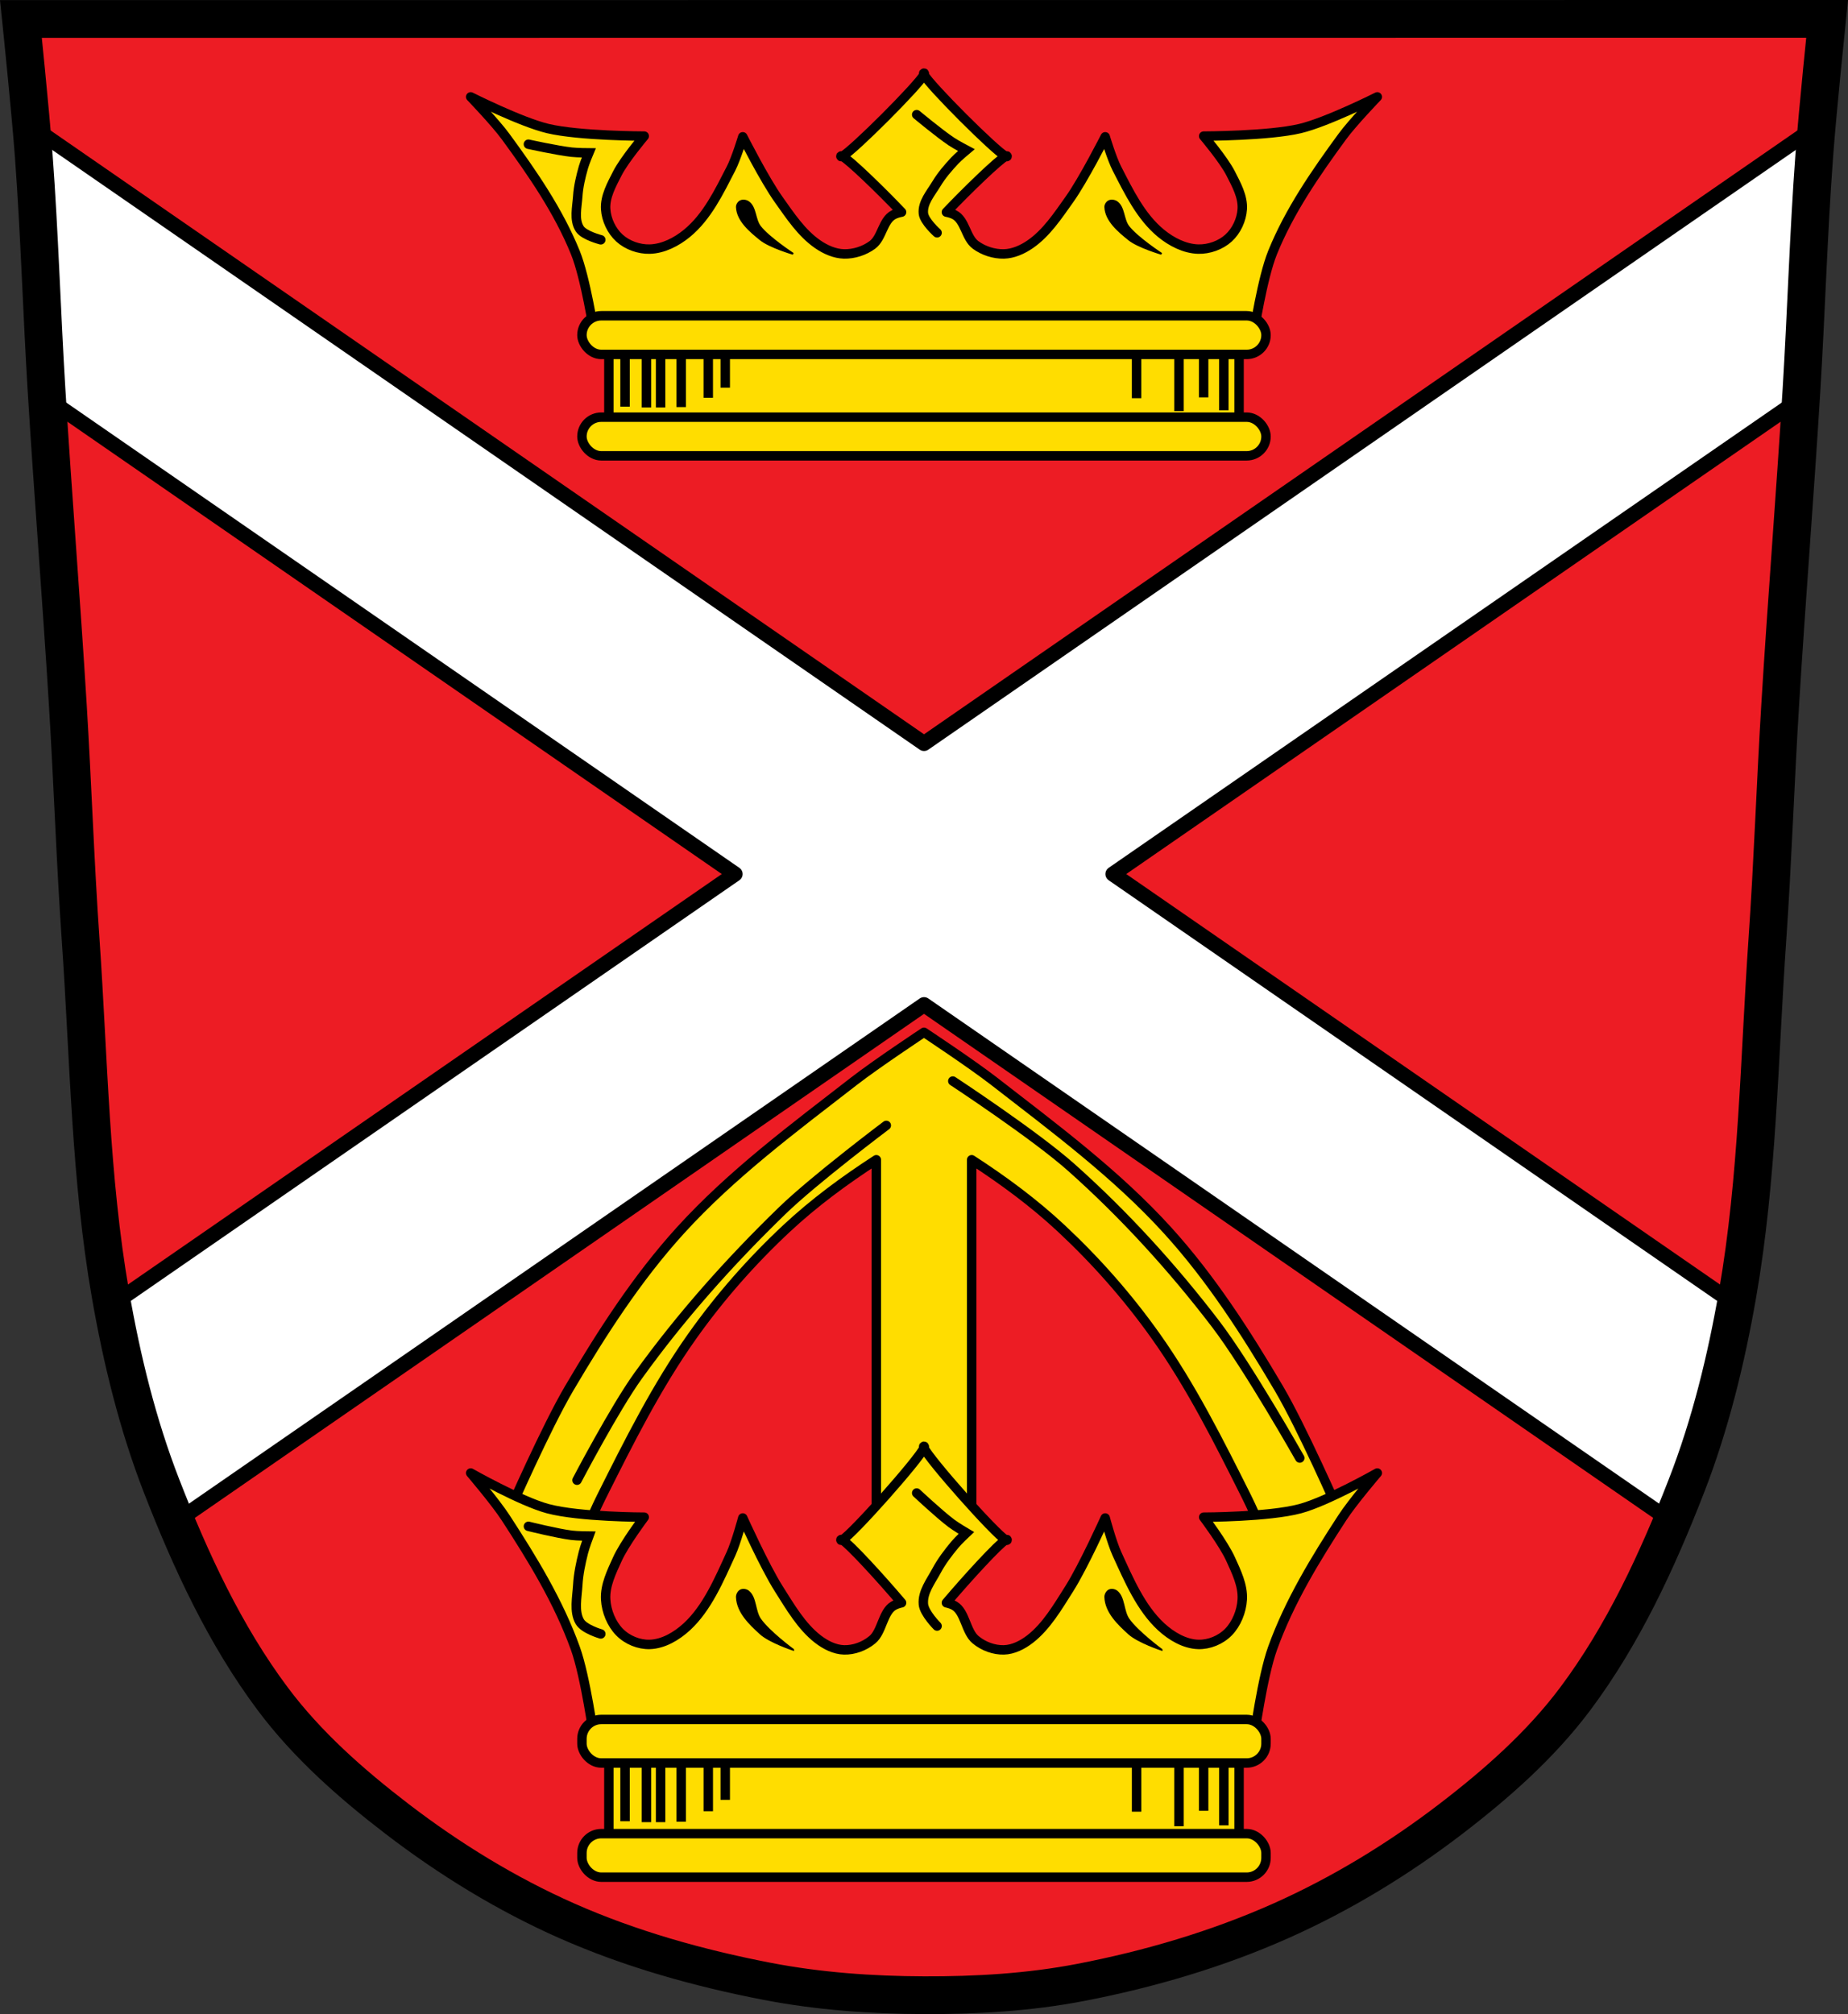 <?xml version="1.0" encoding="UTF-8" standalone="no"?>
<svg
   xmlns:dc="http://purl.org/dc/elements/1.1/"
   xmlns:cc="http://creativecommons.org/ns#"
   xmlns:rdf="http://www.w3.org/1999/02/22-rdf-syntax-ns#"
   xmlns:svg="http://www.w3.org/2000/svg"
   xmlns="http://www.w3.org/2000/svg"
   xmlns:sodipodi="http://sodipodi.sourceforge.net/DTD/sodipodi-0.dtd"
   xmlns:inkscape="http://www.inkscape.org/namespaces/inkscape"
   viewBox="0 0 979.306 1067.1"
   version="1.1"
   id="svg1303"
   sodipodi:docname="DEU_Pfakofen_COA.svg"
   inkscape:version="0.92.5 (2060ec1f9f, 2020-04-08)"
   width="979.306"
   height="1067.1">
  <rect x="0" y="0" width="979.306" height="1067.1" fill="#333333" stroke="none"/>
  <defs
     id="defs1307" />
  <sodipodi:namedview
     pagecolor="#ffffff"
     bordercolor="#666666"
     borderopacity="1"
     objecttolerance="10"
     gridtolerance="10"
     guidetolerance="10"
     inkscape:pageopacity="0"
     inkscape:pageshadow="2"
     inkscape:window-width="1920"
     inkscape:window-height="1046"
     id="namedview1305"
     showgrid="false"
     inkscape:zoom="0.74313591"
     inkscape:cx="489.65322"
     inkscape:cy="533.54971"
     inkscape:window-x="-11"
     inkscape:window-y="-11"
     inkscape:window-maximized="1"
     inkscape:current-layer="svg1303"
     fit-margin-top="0"
     fit-margin-left="0"
     fit-margin-right="0"
     fit-margin-bottom="0" />
  <path
     style="fill:#ed1c24;fill-opacity:1"
     inkscape:connector-curvature="0"
     id="path1187"
     d="m 11.09,10.059 c 0,0 4.995,48.18 6.784,72.32 3.067,41.38 4.256,82.87 6.784,124.29 3.405,55.766 7.902,111.49 11.307,167.25 2.529,41.41 3.91,82.9 6.784,124.29 4.346,62.59 5.02,125.75 15.786,187.56 6.02,34.562 14.418,68.979 27.14,101.67 15.355,39.473 33.473,78.71 58.839,112.63 18.288,24.456 41.648,45.04 65.884,63.62 27.747,21.272 57.962,39.816 89.93,53.968 33.818,14.97 69.917,25.08 106.24,32.09 27.334,5.278 55.35,7.255 83.19,7.349 27.662,0.094 55.55,-1.52 82.71,-6.741 36.46,-7.01 72.54,-17.626 106.46,-32.746 31.934,-14.235 62.23,-32.696 89.98,-53.968 24.24,-18.58 47.595,-39.17 65.884,-63.62 25.365,-33.919 43.484,-73.16 58.839,-112.63 12.718,-32.695 21.12,-67.16 27.14,-101.72 10.762,-61.814 11.44,-124.97 15.786,-187.56 2.874,-41.39 4.256,-82.87 6.784,-124.29 3.405,-55.766 7.902,-111.44 11.307,-167.21 2.529,-41.41 3.717,-82.909 6.784,-124.29 1.79,-24.14 6.784,-72.32 6.784,-72.32"
     sodipodi:nodetypes="cccccsccccccccccccccccc" />
  <path
     style="fill:#ffdd00;stroke:#000000;stroke-width:5;stroke-linejoin:round;fill-opacity:1"
     inkscape:connector-curvature="0"
     id="path1189"
     d="m 489.636,546.928 c 0,0 -25.11,16.619 -37,25.844 -32.03,24.857 -64.967,49.26 -92.22,79.28 -22.858,25.18 -41.464,54.15 -58.75,83.44 -12.285,20.816 -31.719,65.19 -31.719,65.19 l 34.06,25.875 c 0,0 9.233,-22.601 14.688,-33.5 14.598,-29.17 29.31,-58.58 48.19,-85.19 14.615,-20.597 31.447,-39.733 49.906,-56.969 14.604,-13.637 30.817,-25.571 47.594,-36.438 v 204.44 h 50.53 v -204.44 c 16.769,10.863 32.965,22.807 47.563,36.438 18.459,17.236 35.32,36.37 49.938,56.969 18.876,26.603 33.589,56.02 48.19,85.19 5.454,10.899 14.688,33.5 14.688,33.5 l 34.06,-25.875 c 0,0 -19.433,-44.37 -31.719,-65.19 -17.286,-29.29 -35.892,-58.26 -58.75,-83.44 -27.25,-30.02 -60.19,-54.42 -92.22,-79.28 -11.888,-9.225 -37.03,-25.844 -37.03,-25.844 z" />
  <path
     style="fill:none;stroke:#000000;stroke-width:5;stroke-linecap:round"
     d="m 305.776,784.238 c 0,0 19.86,-37.906 32.31,-55.22 22.605,-31.437 48.566,-60.58 76.37,-87.53 17.08,-16.561 55.22,-45.23 55.22,-45.23"
     id="path1191"
     inkscape:connector-curvature="0" />
  <path
     style="fill:none;stroke:#000000;stroke-width:5;stroke-linecap:round"
     d="m 688.786,772.488 c 0,0 -27.65,-48.855 -44.646,-71.08 -22.812,-29.832 -48.33,-57.844 -76.37,-82.83 -19.357,-17.251 -62.857,-45.821 -62.857,-45.821"
     id="path1193"
     inkscape:connector-curvature="0" />
  <path
     d="m 16.601,66.928 c 0.495,5.623 0.952,11.02 1.281,15.469 3.067,41.38 4.253,82.87 6.781,124.28 0.09,1.48 0.189,2.958 0.281,4.438 l 364.59,251.97 -330.03,228.09 c 5.944,32.747 14.1,65.29 26.16,96.28 2.446,6.289 4.989,12.556 7.594,18.813 l 396.41,-273.97 396.37,273.94 c 2.607,-6.261 5.146,-12.551 7.594,-18.844 12.05,-30.967 20.21,-63.5 26.16,-96.22 l -330,-228.09 364.56,-251.94 c 0.093,-1.5 0.19,-3 0.281,-4.5 2.529,-41.41 3.714,-82.934 6.781,-124.31 0.329,-4.436 0.787,-9.795 1.281,-15.406 L 489.665,393.898 16.605,66.928 Z"
     id="path1199"
     inkscape:connector-curvature="0"
     style="fill:#ffffff;stroke:#000000;stroke-width:8;stroke-linejoin:round" />
  <path
     d="m 11.09,10.059 c 0,0 4.995,48.18 6.784,72.32 3.067,41.38 4.256,82.87 6.784,124.29 3.405,55.766 7.902,111.49 11.307,167.25 2.529,41.41 3.91,82.9 6.784,124.29 4.346,62.59 5.02,125.75 15.786,187.56 6.02,34.562 14.418,68.979 27.14,101.67 15.355,39.473 33.473,78.71 58.839,112.63 18.288,24.456 41.648,45.04 65.884,63.62 27.747,21.272 57.962,39.816 89.93,53.968 33.818,14.97 69.917,25.08 106.24,32.09 27.334,5.278 55.35,7.255 83.19,7.349 27.662,0.094 55.55,-1.52 82.71,-6.741 36.46,-7.01 72.54,-17.626 106.46,-32.746 31.934,-14.235 62.23,-32.696 89.98,-53.968 24.24,-18.58 47.595,-39.17 65.884,-63.62 25.365,-33.919 43.484,-73.16 58.839,-112.63 12.718,-32.695 21.12,-67.16 27.14,-101.72 10.762,-61.814 11.44,-124.97 15.786,-187.56 2.874,-41.39 4.256,-82.87 6.784,-124.29 3.405,-55.766 7.902,-111.44 11.307,-167.21 2.529,-41.41 3.717,-82.909 6.784,-124.29 1.79,-24.14 6.784,-72.32 6.784,-72.32 z"
     id="path1201"
     inkscape:connector-curvature="0"
     style="fill:none;stroke:#000000;stroke-width:20"
     sodipodi:nodetypes="cccccscccccccccccccccccc" />
  <path
     style="fill:#ffdd00;stroke:#000000;stroke-width:5;stroke-linejoin:round;fill-opacity:1"
     inkscape:connector-curvature="0"
     id="path1203"
     d="m 322.666,176.578 h 333.95 v 56.929 h -333.95 z" />
  <path
     style="fill:#ffdd00;stroke:#000000;stroke-width:5;stroke-linecap:square;fill-opacity:1"
     d="m 331.226,212.958 v -31.05"
     id="path1205"
     inkscape:connector-curvature="0" />
  <path
     style="fill:#ffdd00;stroke:#000000;stroke-width:5;stroke-linecap:square;fill-opacity:1"
     d="m 342.566,213.388 v -31.05"
     id="path1207"
     inkscape:connector-curvature="0" />
  <path
     style="fill:#ffdd00;stroke:#000000;stroke-width:5;stroke-linecap:square;fill-opacity:1"
     d="m 350.066,213.388 v -31.904"
     id="path1209"
     inkscape:connector-curvature="0" />
  <path
     style="fill:#ffdd00;stroke:#000000;stroke-width:5;stroke-linecap:square;fill-opacity:1"
     d="m 360.986,213.178 v -31.904"
     id="path1211"
     inkscape:connector-curvature="0" />
  <path
     style="fill:#ffdd00;stroke:#000000;stroke-width:5;stroke-linecap:square;fill-opacity:1"
     d="m 375.326,208.248 v -27.19"
     id="path1213"
     inkscape:connector-curvature="0" />
  <path
     style="fill:#ffdd00;stroke:#000000;stroke-width:5;stroke-linecap:square;fill-opacity:1"
     d="m 384.326,202.898 v -21.412"
     id="path1215"
     inkscape:connector-curvature="0" />
  <path
     style="fill:#ffdd00;stroke:#000000;stroke-width:5;stroke-linecap:square;fill-opacity:1"
     d="m 602.296,208.468 v -27.836"
     id="path1217"
     inkscape:connector-curvature="0" />
  <path
     style="fill:#ffdd00;stroke:#000000;stroke-width:5;stroke-linecap:square;fill-opacity:1"
     d="m 624.786,215.318 v -33.617"
     id="path1219"
     inkscape:connector-curvature="0" />
  <path
     style="fill:#ffdd00;stroke:#000000;stroke-width:5;stroke-linecap:square;fill-opacity:1"
     d="m 637.846,208.038 v -27.836"
     id="path1221"
     inkscape:connector-curvature="0" />
  <path
     style="fill:#ffdd00;stroke:#000000;stroke-width:5;stroke-linecap:square;fill-opacity:1"
     d="m 648.546,214.888 v -33.617"
     id="path1223"
     inkscape:connector-curvature="0" />
  <path
     style="fill:#ffdd00;stroke:#000000;stroke-width:5;stroke-linecap:round;stroke-linejoin:round;fill-opacity:1"
     inkscape:connector-curvature="0"
     id="path1227"
     d="m 489.646,38.738 c -0.278,0 -0.25,0.294 0,0.781 0.25,-0.487 0.278,-0.781 0,-0.781 z m 0,0.781 c -2.87,5.58 -37.701,40.41 -43.28,43.28 3.656,1.88 19.838,17.475 31.406,29.594 -1.557,0.3 -2.988,0.731 -4.188,1.344 -5.833,2.98 -6.06,12.193 -11.344,16.06 -4.223,3.092 -9.736,4.87 -14.969,4.75 -4.927,-0.113 -9.813,-2.303 -13.875,-5.094 -8.671,-5.957 -14.672,-15.185 -20.781,-23.75 -7.406,-10.384 -19,-33.22 -19,-33.22 0,0 -3.485,11.508 -6.219,16.813 -6.34,12.301 -12.652,25.527 -23.344,34.31 -5.519,4.535 -12.579,8.183 -19.719,8.375 -5.695,0.153 -11.846,-2.01 -16.06,-5.844 -4.19,-3.807 -6.949,-9.663 -7.313,-15.313 -0.427,-6.644 3.199,-13.07 6.219,-19 3.676,-7.224 14.219,-19.719 14.219,-19.719 0,0 -34.47,-0.036 -51.09,-4 -14.333,-3.417 -40.875,-16.781 -40.875,-16.781 0,0 13.05,13.569 18.594,21.16 14.08,19.257 27.916,39.24 36.875,61.34 5.443,13.433 9.875,42.34 9.875,42.34 l 159.53,0.906 v 0.188 l 15.344,-0.094 15.313,0.094 v -0.188 l 159.56,-0.906 c 0,0 4.401,-28.911 9.844,-42.34 8.959,-22.11 22.797,-42.09 36.875,-61.34 5.547,-7.587 18.625,-21.16 18.625,-21.16 0,0 -26.542,13.364 -40.875,16.781 -16.623,3.964 -51.12,4 -51.12,4 0,0 10.574,12.494 14.25,19.719 3.02,5.933 6.615,12.356 6.188,19 -0.363,5.649 -3.092,11.506 -7.281,15.313 -4.217,3.832 -10.367,5.997 -16.06,5.844 -7.14,-0.192 -14.2,-3.84 -19.719,-8.375 -10.692,-8.786 -17.04,-22.01 -23.375,-34.31 -2.734,-5.305 -6.188,-16.813 -6.188,-16.813 0,0 -11.594,22.835 -19,33.22 -6.109,8.565 -12.141,17.793 -20.813,23.75 -4.062,2.791 -8.948,4.981 -13.875,5.094 -5.233,0.12 -10.746,-1.658 -14.969,-4.75 -5.285,-3.87 -5.48,-13.08 -11.313,-16.06 -1.197,-0.612 -2.63,-1.044 -4.188,-1.344 11.568,-12.12 27.75,-27.714 31.406,-29.594 -5.58,-2.87 -40.41,-37.701 -43.28,-43.28 z m 43.28,43.28 c 0.487,0.25 0.781,0.278 0.781,0 0,-0.278 -0.294,-0.25 -0.781,0 z m -86.56,0 c -0.487,-0.25 -0.781,-0.278 -0.781,0 0,0.278 0.294,0.25 0.781,0 z" />
  <path
     style="stroke:#000000"
     d="m 420.286,134.478 c 0,0 -12.861,-8.43 -17.505,-14.386 -2.943,-3.774 -2.253,-10.183 -6.137,-12.978 -1.151,-0.828 -2.949,-1.122 -4.225,-0.503 -1.097,0.532 -1.961,1.9 -1.911,3.119 0.289,7.097 7.04,12.756 12.575,17.203 4.883,3.92 17.203,7.545 17.203,7.545 z"
     id="path1231"
     inkscape:connector-curvature="0" />
  <path
     style="stroke:#000000"
     d="m 615.516,134.478 c 0,0 -12.861,-8.43 -17.505,-14.386 -2.943,-3.774 -2.253,-10.183 -6.137,-12.978 -1.151,-0.828 -2.949,-1.122 -4.225,-0.503 -1.097,0.532 -1.961,1.9 -1.911,3.119 0.289,7.097 7.04,12.756 12.575,17.203 4.883,3.92 17.203,7.545 17.203,7.545 z"
     id="path1233"
     inkscape:connector-curvature="0" />
  <path
     style="fill:none;stroke:#000000;stroke-width:5;stroke-linecap:round"
     d="m 496.586,123.338 c 0,0 -6.837,-6.08 -7.256,-10.244 -0.576,-5.725 4,-10.864 6.971,-15.792 2.684,-4.453 6.124,-8.437 9.675,-12.236 1.88,-2.01 6.118,-5.549 6.118,-5.549 0,0 -5.424,-2.853 -7.967,-4.553 -6.435,-4.302 -18.353,-14.227 -18.353,-14.227"
     id="path1235"
     inkscape:connector-curvature="0" />
  <path
     style="fill:none;stroke:#000000;stroke-width:5;stroke-linecap:round"
     d="m 318.376,127.048 c 0,0 -8.866,-2.261 -11.15,-5.767 -3.141,-4.821 -1.435,-11.488 -1.06,-17.23 0.339,-5.188 1.566,-10.307 2.975,-15.312 0.746,-2.65 2.886,-7.739 2.886,-7.739 0,0 -6.129,-0.043 -9.168,-0.385 -7.692,-0.866 -22.837,-4.21 -22.837,-4.21"
     id="path1237"
     inkscape:connector-curvature="0" />
  <rect
     style="fill:#ffdd00;stroke:#000000;stroke-width:5;stroke-linecap:round;stroke-linejoin:round;fill-opacity:1"
     width="362.51"
     height="20.487"
     x="308.386"
     y="167.298"
     rx="10.244"
     ry="10.243"
     id="rect1241" />
  <rect
     style="fill:#ffdd00;stroke:#000000;stroke-width:5;stroke-linecap:round;stroke-linejoin:round;fill-opacity:1"
     width="362.51"
     height="20.487"
     x="308.386"
     y="221.018"
     rx="10.244"
     ry="10.243"
     id="rect1243" />
  <path
     d="m 322.666,921.457 h 333.95 v 64.1 h -333.95 z"
     id="path1249"
     inkscape:connector-curvature="0"
     style="fill:#ffdd00;stroke:#000000;stroke-width:5;stroke-linejoin:round;fill-opacity:1" />
  <path
     style="fill:#ffdd00;stroke:#000000;stroke-width:5;stroke-linecap:square;fill-opacity:1"
     inkscape:connector-curvature="0"
     id="path1251"
     d="M 331.226,962.419 V 927.459" />
  <path
     style="fill:#ffdd00;stroke:#000000;stroke-width:5;stroke-linecap:square;fill-opacity:1"
     inkscape:connector-curvature="0"
     id="path1253"
     d="M 342.566,962.903 V 927.943" />
  <path
     style="fill:#ffdd00;stroke:#000000;stroke-width:5;stroke-linecap:square;fill-opacity:1"
     inkscape:connector-curvature="0"
     id="path1255"
     d="M 350.066,962.903 V 926.981" />
  <path
     style="fill:#ffdd00;stroke:#000000;stroke-width:5;stroke-linecap:square;fill-opacity:1"
     inkscape:connector-curvature="0"
     id="path1257"
     d="M 360.986,962.667 V 926.745" />
  <path
     style="fill:#ffdd00;stroke:#000000;stroke-width:5;stroke-linecap:square;fill-opacity:1"
     inkscape:connector-curvature="0"
     id="path1259"
     d="M 375.336,957.116 V 926.502" />
  <path
     style="fill:#ffdd00;stroke:#000000;stroke-width:5;stroke-linecap:square;fill-opacity:1"
     inkscape:connector-curvature="0"
     id="path1261"
     d="M 384.326,951.092 V 926.983" />
  <path
     style="fill:#ffdd00;stroke:#000000;stroke-width:5;stroke-linecap:square;fill-opacity:1"
     inkscape:connector-curvature="0"
     id="path1263"
     d="M 602.306,957.364 V 926.022" />
  <path
     style="fill:#ffdd00;stroke:#000000;stroke-width:5;stroke-linecap:square;fill-opacity:1"
     inkscape:connector-curvature="0"
     id="path1265"
     d="M 624.786,965.076 V 927.226" />
  <path
     style="fill:#ffdd00;stroke:#000000;stroke-width:5;stroke-linecap:square;fill-opacity:1"
     inkscape:connector-curvature="0"
     id="path1267"
     d="M 637.846,956.879 V 925.538" />
  <path
     style="fill:#ffdd00;stroke:#000000;stroke-width:5;stroke-linecap:square;fill-opacity:1"
     inkscape:connector-curvature="0"
     id="path1269"
     d="M 648.556,964.592 V 926.741" />
  <path
     d="m 489.646,766.258 c -0.278,0 -0.25,0.331 0,0.879 0.25,-0.548 0.278,-0.879 0,-0.879 z m 0,0.879 c -2.87,6.283 -37.701,45.499 -43.28,48.731 3.656,2.117 19.838,19.676 31.406,33.321 -1.557,0.338 -2.988,0.823 -4.188,1.513 -5.833,3.355 -6.06,13.729 -11.344,18.083 -4.223,3.481 -9.736,5.483 -14.969,5.348 -4.927,-0.127 -9.813,-2.593 -13.875,-5.736 -8.672,-6.707 -14.672,-17.097 -20.781,-26.741 -7.406,-11.692 -19,-37.404 -19,-37.404 0,0 -3.485,12.957 -6.219,18.93 -6.34,13.85 -12.652,28.742 -23.344,38.631 -5.518,5.106 -12.579,9.214 -19.719,9.43 -5.695,0.172 -11.846,-2.263 -16.06,-6.58 -4.19,-4.286 -6.949,-10.88 -7.313,-17.242 -0.427,-7.481 3.199,-14.716 6.219,-21.393 3.676,-8.134 14.219,-22.202 14.219,-22.202 0,0 -34.47,-0.041 -51.09,-4.504 -14.333,-3.847 -40.875,-18.894 -40.875,-18.894 0,0 13.05,15.278 18.594,23.825 14.08,21.682 27.916,44.182 36.875,69.065 5.443,15.125 9.875,47.672 9.875,47.672 l 159.53,1.02 v 0.212 l 15.344,-0.106 15.313,0.106 v -0.212 l 159.56,-1.02 c 0,0 4.401,-32.552 9.844,-47.672 8.959,-24.895 22.797,-47.391 36.875,-69.065 5.547,-8.543 18.625,-23.825 18.625,-23.825 0,0 -26.542,15.047 -40.875,18.894 -16.623,4.463 -51.12,4.504 -51.12,4.504 0,0 10.574,14.067 14.25,22.202 3.02,6.68 6.615,13.912 6.188,21.393 -0.363,6.36 -3.092,12.955 -7.281,17.242 -4.217,4.315 -10.367,6.752 -16.06,6.58 -7.14,-0.216 -14.2,-4.324 -19.719,-9.43 -10.692,-9.893 -17.04,-24.782 -23.375,-38.631 -2.734,-5.973 -6.188,-18.93 -6.188,-18.93 0,0 -11.594,25.711 -19,37.404 -6.109,9.644 -12.141,20.034 -20.812,26.741 -4.062,3.143 -8.948,5.608 -13.875,5.736 -5.233,0.135 -10.746,-1.867 -14.969,-5.348 -5.285,-4.357 -5.48,-14.727 -11.313,-18.083 -1.197,-0.689 -2.63,-1.175 -4.188,-1.513 11.568,-13.646 27.75,-31.204 31.406,-33.321 -5.58,-3.231 -40.41,-42.449 -43.28,-48.731 z m 43.28,48.731 c 0.487,0.281 0.781,0.313 0.781,0 0,-0.313 -0.294,-0.281 -0.781,0 z m -86.56,0 c -0.487,-0.281 -0.781,-0.313 -0.781,0 0,0.313 0.294,0.281 0.781,0 z"
     id="path1273"
     inkscape:connector-curvature="0"
     style="fill:#ffdd00;stroke:#000000;stroke-width:5;stroke-linecap:round;stroke-linejoin:round;fill-opacity:1" />
  <path
     style="stroke:#000000;stroke-width:1"
     d="m 420.286,874.055 c 0,0 -12.861,-9.492 -17.505,-16.198 -2.943,-4.249 -2.253,-11.465 -6.137,-14.612 -1.151,-0.932 -2.949,-1.263 -4.225,-0.566 -1.097,0.599 -1.961,2.139 -1.911,3.512 0.289,7.991 7.04,14.362 12.575,19.37 4.883,4.414 17.203,8.495 17.203,8.495 z"
     id="path1277"
     inkscape:connector-curvature="0" />
  <path
     style="stroke:#000000;stroke-width:1"
     d="m 615.516,874.055 c 0,0 -12.861,-9.492 -17.505,-16.198 -2.943,-4.249 -2.253,-11.465 -6.137,-14.612 -1.151,-0.932 -2.949,-1.263 -4.225,-0.566 -1.097,0.599 -1.961,2.139 -1.911,3.512 0.289,7.991 7.04,14.362 12.575,19.37 4.883,4.414 17.203,8.495 17.203,8.495 z"
     id="path1279"
     inkscape:connector-curvature="0" />
  <path
     style="fill:none;stroke:#000000;stroke-width:5;stroke-linecap:round"
     inkscape:connector-curvature="0"
     id="path1283"
     d="m 496.586,861.512 c 0,0 -6.837,-6.846 -7.256,-11.534 -0.576,-6.446 4,-12.232 6.971,-17.781 2.684,-5.014 6.124,-9.5 9.675,-13.777 1.88,-2.263 6.118,-6.248 6.118,-6.248 0,0 -5.424,-3.212 -7.967,-5.126 -6.435,-4.844 -18.353,-16.019 -18.353,-16.019" />
  <path
     style="fill:none;stroke:#000000;stroke-width:5;stroke-linecap:round"
     inkscape:connector-curvature="0"
     id="path1285"
     d="m 318.386,865.69 c 0,0 -8.866,-2.546 -11.15,-6.493 -3.141,-5.428 -1.435,-12.935 -1.06,-19.4 0.339,-5.841 1.566,-11.605 2.975,-17.24 0.746,-2.984 2.886,-8.714 2.886,-8.714 0,0 -6.129,-0.048 -9.168,-0.433 -7.692,-0.975 -22.837,-4.74 -22.837,-4.74" />
  <rect
     style="fill:#ffdd00;stroke:#000000;stroke-width:5;stroke-linecap:round;stroke-linejoin:round;fill-opacity:1"
     id="rect1289"
     width="362.51"
     height="23.067"
     x="308.386"
     y="911.009"
     ry="10.246"
     rx="10.244" />
  <rect
     style="fill:#ffdd00;stroke:#000000;stroke-width:5;stroke-linecap:round;stroke-linejoin:round;fill-opacity:1"
     id="rect1291"
     width="362.51"
     height="23.067"
     x="308.386"
     y="971.494"
     ry="10.246"
     rx="10.244" />
</svg>
